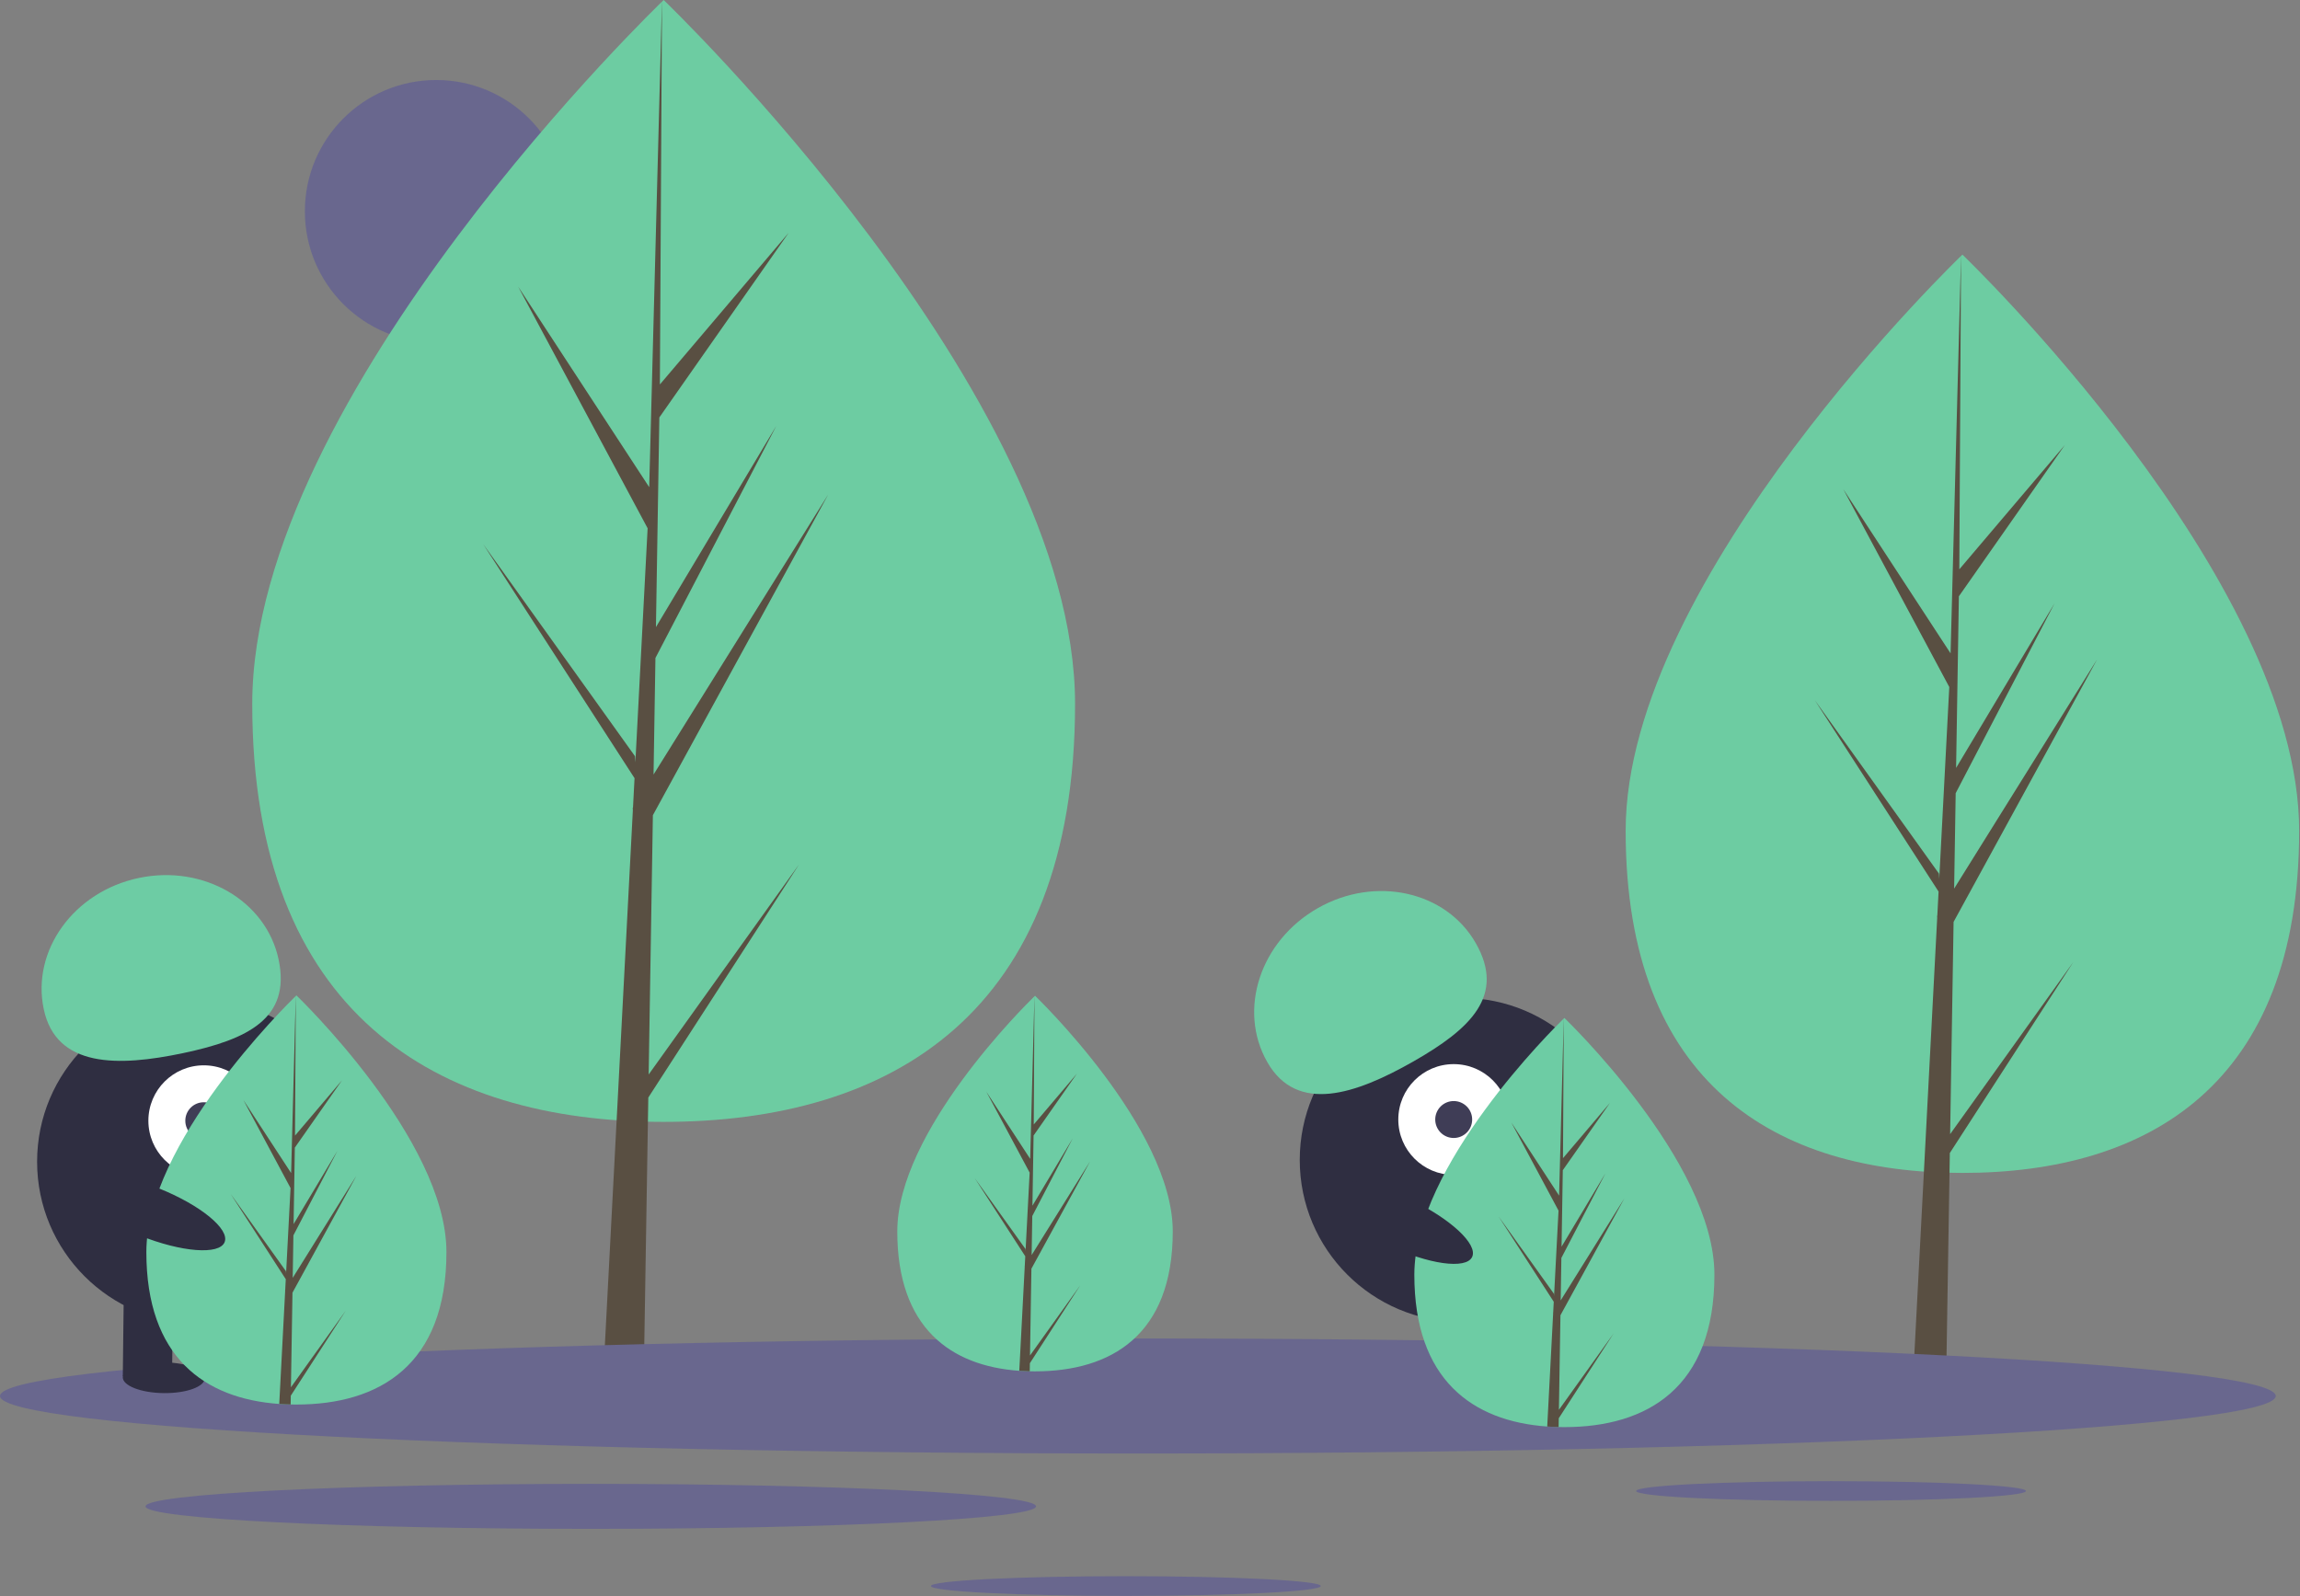 <svg width="1121" height="778" viewBox="0 0 1121 778" fill="none" xmlns="http://www.w3.org/2000/svg">
<rect x="0" y="0" width="1121" height="778" fill="#808080" stroke="none"/>
<path d="M212.592 167C247.938 167 276.592 138.346 276.592 103C276.592 67.654 247.938 39 212.592 39C177.246 39 148.592 67.654 148.592 103C148.592 138.346 177.246 167 212.592 167Z" fill="#69678E"/>
<path d="M523.977 343.122C523.977 494.133 434.203 546.861 323.461 546.861C212.719 546.861 122.945 494.133 122.945 343.122C122.945 192.11 323.461 0 323.461 0C323.461 0 523.977 192.11 523.977 343.122Z" fill="#6DCCA2"/>
<path d="M316.156 523.761L318.21 397.378L403.674 241.024L318.532 377.552L319.455 320.725L378.357 207.605L319.699 305.687L321.359 203.481L384.433 113.423L321.621 187.409L322.658 0L316.138 248.096L316.674 237.861L252.547 139.704L315.646 257.508L309.671 371.654L309.493 368.625L235.565 265.329L309.269 379.328L308.522 393.603L308.388 393.818L308.449 394.99L293.29 684.589H313.544L315.974 535.005L389.496 421.285L316.156 523.761Z" fill="#594F42"/>
<path d="M1120.59 404.972C1120.59 528.582 1047.11 571.742 956.461 571.742C865.813 571.742 792.329 528.582 792.329 404.972C792.329 281.362 956.461 124.11 956.461 124.11C956.461 124.11 1120.59 281.362 1120.59 404.972Z" fill="#6DCCA2"/>
<path d="M950.482 552.833L952.162 449.383L1022.12 321.4L952.426 433.154L953.182 386.639L1001.4 294.044L953.382 374.329L954.741 290.669L1006.37 216.952L954.954 277.514L955.804 124.11L950.467 327.188L950.906 318.811L898.414 238.464L950.064 334.893L945.173 428.327L945.027 425.847L884.514 341.294L944.844 434.608L944.232 446.293L944.123 446.469L944.173 447.428L931.764 684.478H948.343L950.332 562.037L1010.51 468.952L950.482 552.833Z" fill="#594F42"/>
<path d="M554.592 708.513C860.885 708.513 1109.18 695.962 1109.18 680.479C1109.18 664.996 860.885 652.444 554.592 652.444C248.299 652.444 0 664.996 0 680.479C0 695.962 248.299 708.513 554.592 708.513Z" fill="#69678E"/>
<path d="M892.445 731.598C944.905 731.598 987.433 729.449 987.433 726.797C987.433 724.145 944.905 721.995 892.445 721.995C839.984 721.995 797.456 724.145 797.456 726.797C797.456 729.449 839.984 731.598 892.445 731.598Z" fill="#69678E"/>
<path d="M548.72 777.916C601.181 777.916 643.709 775.766 643.709 773.114C643.709 770.462 601.181 768.312 548.72 768.312C496.259 768.312 453.731 770.462 453.731 773.114C453.731 775.766 496.259 777.916 548.72 777.916Z" fill="#69678E"/>
<path d="M287.944 745.249C407.798 745.249 504.958 740.337 504.958 734.279C504.958 728.22 407.798 723.309 287.944 723.309C168.09 723.309 70.93 728.22 70.93 734.279C70.93 740.337 168.09 745.249 287.944 745.249Z" fill="#69678E"/>
<path d="M97.084 645.27C140.714 645.27 176.084 609.9 176.084 566.27C176.084 522.639 140.714 487.27 97.084 487.27C53.453 487.27 18.084 522.639 18.084 566.27C18.084 609.9 53.453 645.27 97.084 645.27Z" fill="#2F2E41"/>
<path d="M84.354 628.125L60.355 627.842L59.849 670.839L83.847 671.122L84.354 628.125Z" fill="#2F2E41"/>
<path d="M132.351 628.69L108.353 628.407L107.846 671.404L131.844 671.687L132.351 628.69Z" fill="#2F2E41"/>
<path d="M99.841 671.81C99.889 667.668 90.975 664.205 79.93 664.075C68.885 663.944 59.892 667.197 59.843 671.338C59.794 675.48 68.709 678.943 79.754 679.074C90.798 679.204 99.792 675.952 99.841 671.81Z" fill="#2F2E41"/>
<path d="M147.849 671.375C147.898 667.233 138.984 663.77 127.939 663.64C116.894 663.51 107.901 666.762 107.852 670.904C107.803 675.046 116.717 678.509 127.762 678.639C138.807 678.769 147.8 675.517 147.849 671.375Z" fill="#2F2E41"/>
<path d="M99.319 573.295C114.231 573.295 126.319 561.207 126.319 546.295C126.319 531.383 114.231 519.295 99.319 519.295C84.408 519.295 72.319 531.383 72.319 546.295C72.319 561.207 84.408 573.295 99.319 573.295Z" fill="white"/>
<path d="M99.319 555.295C104.29 555.295 108.319 551.265 108.319 546.295C108.319 541.324 104.29 537.295 99.319 537.295C94.349 537.295 90.319 541.324 90.319 546.295C90.319 551.265 94.349 555.295 99.319 555.295Z" fill="#3F3D56"/>
<path d="M21.322 491.904C15.28 463.263 36.01 434.639 67.623 427.97C99.236 421.302 129.761 439.113 135.803 467.754C141.844 496.395 120.824 506.684 89.211 513.353C57.599 520.022 27.364 520.545 21.322 491.904Z" fill="#6DCCA4"/>
<path d="M217.592 610.342C217.592 665.417 184.852 684.648 144.462 684.648C143.526 684.648 142.592 684.637 141.66 684.617C139.788 684.577 137.935 684.487 136.103 684.363C99.652 681.783 71.332 661.563 71.332 610.342C71.332 557.333 139.071 490.445 144.159 485.495L144.168 485.486C144.364 485.295 144.462 485.201 144.462 485.201C144.462 485.201 217.592 555.266 217.592 610.342Z" fill="#6DCCA4"/>
<path d="M141.798 676.223L168.545 638.85L141.731 680.327L141.66 684.618C139.789 684.577 137.935 684.488 136.104 684.364L138.987 629.261L138.964 628.833L139.013 628.753L139.285 623.549L112.404 581.969L139.37 619.646L139.432 620.751L141.611 579.118L118.598 536.152L141.892 571.81L144.159 485.496L144.168 485.202V485.487L143.79 553.551L166.7 526.568L143.696 559.415L143.09 596.691L164.482 560.916L143.001 602.175L142.662 622.898L173.718 573.107L142.547 630.13L141.798 676.223Z" fill="#594F42"/>
<path d="M712.485 644.415C756.116 644.415 791.485 609.046 791.485 565.415C791.485 521.785 756.116 486.415 712.485 486.415C668.855 486.415 633.485 521.785 633.485 565.415C633.485 609.046 668.855 644.415 712.485 644.415Z" fill="#2F2E41"/>
<path d="M719.228 628.205L696.287 635.255L708.919 676.358L731.86 669.307L719.228 628.205Z" fill="#2F2E41"/>
<path d="M765.109 614.109L742.168 621.159L754.8 662.262L777.741 655.212L765.109 614.109Z" fill="#2F2E41"/>
<path d="M730.386 678.13C740.945 674.885 748.517 669.045 747.301 665.086C746.084 661.126 736.538 660.547 725.98 663.792C715.422 667.037 707.849 672.877 709.066 676.836C710.282 680.795 719.828 681.375 730.386 678.13Z" fill="#2F2E41"/>
<path d="M775.975 663.073C786.534 659.828 794.106 653.988 792.89 650.029C791.673 646.069 782.127 645.49 771.569 648.735C761.01 651.98 753.438 657.82 754.654 661.779C755.871 665.739 765.417 666.318 775.975 663.073Z" fill="#2F2E41"/>
<path d="M708.521 572.71C723.433 572.71 735.521 560.622 735.521 545.71C735.521 530.798 723.433 518.71 708.521 518.71C693.61 518.71 681.521 530.798 681.521 545.71C681.521 560.622 693.61 572.71 708.521 572.71Z" fill="white"/>
<path d="M708.521 554.71C713.492 554.71 717.521 550.681 717.521 545.71C717.521 540.739 713.492 536.71 708.521 536.71C703.551 536.71 699.521 540.739 699.521 545.71C699.521 550.681 703.551 554.71 708.521 554.71Z" fill="#3F3D56"/>
<path d="M617.651 517.701C603.161 492.268 614.173 458.685 642.245 442.692C670.318 426.699 704.821 434.352 719.311 459.785C733.8 485.218 716.92 501.428 688.847 517.422C660.775 533.415 632.141 543.135 617.651 517.701Z" fill="#6DCCA4"/>
<path d="M571.592 600.257C571.592 650.814 541.538 668.467 504.462 668.467C503.603 668.467 502.746 668.457 501.889 668.438C500.172 668.401 498.47 668.319 496.789 668.205C463.328 665.837 437.332 647.276 437.332 600.257C437.332 551.598 499.513 490.198 504.184 485.654L504.192 485.646C504.372 485.47 504.462 485.384 504.462 485.384C504.462 485.384 571.592 549.7 571.592 600.257Z" fill="#6DCCA4"/>
<path d="M502.016 660.732L526.569 626.425L501.955 664.499L501.889 668.438C500.172 668.401 498.47 668.319 496.789 668.205L499.435 617.623L499.415 617.231L499.46 617.157L499.709 612.38L475.034 574.211L499.787 608.797L499.844 609.811L501.844 571.594L480.719 532.154L502.102 564.886L504.184 485.654L504.192 485.384V485.646L503.844 548.125L524.875 523.356L503.759 553.508L503.202 587.725L522.839 554.886L503.121 592.76L502.81 611.783L531.317 566.076L502.703 618.421L502.016 660.732Z" fill="#594F42"/>
<path d="M835.592 621.342C835.592 676.417 802.852 695.648 762.462 695.648C761.526 695.648 760.592 695.637 759.659 695.617C757.788 695.577 755.935 695.487 754.103 695.363C717.652 692.783 689.332 672.563 689.332 621.342C689.332 568.333 757.071 501.445 762.159 496.495L762.168 496.486C762.364 496.295 762.462 496.201 762.462 496.201C762.462 496.201 835.592 566.266 835.592 621.342Z" fill="#6DCCA4"/>
<path d="M759.798 687.223L786.545 649.85L759.731 691.327L759.66 695.618C757.789 695.577 755.935 695.488 754.104 695.364L756.987 640.261L756.964 639.833L757.013 639.753L757.285 634.549L730.404 592.969L757.37 630.646L757.432 631.751L759.611 590.118L736.598 547.152L759.892 582.81L762.159 496.496L762.168 496.202V496.487L761.79 564.551L784.701 537.568L761.696 570.415L761.09 607.691L782.482 571.916L761.001 613.175L760.662 633.898L791.718 584.107L760.547 641.13L759.798 687.223Z" fill="#594F42"/>
<path d="M717.502 612.706C720.437 606.519 706.837 593.924 687.127 584.576C667.416 575.227 649.058 572.665 646.123 578.853C643.189 585.04 656.788 597.635 676.499 606.984C696.21 616.332 714.567 618.894 717.502 612.706Z" fill="#2F2E41"/>
<path d="M109.478 605.476C112.026 599.119 97.676 587.386 77.427 579.27C57.177 571.154 38.697 569.728 36.149 576.085C33.601 582.441 47.95 594.174 68.2 602.29C88.449 610.407 106.93 611.833 109.478 605.476Z" fill="#2F2E41"/>
</svg>
